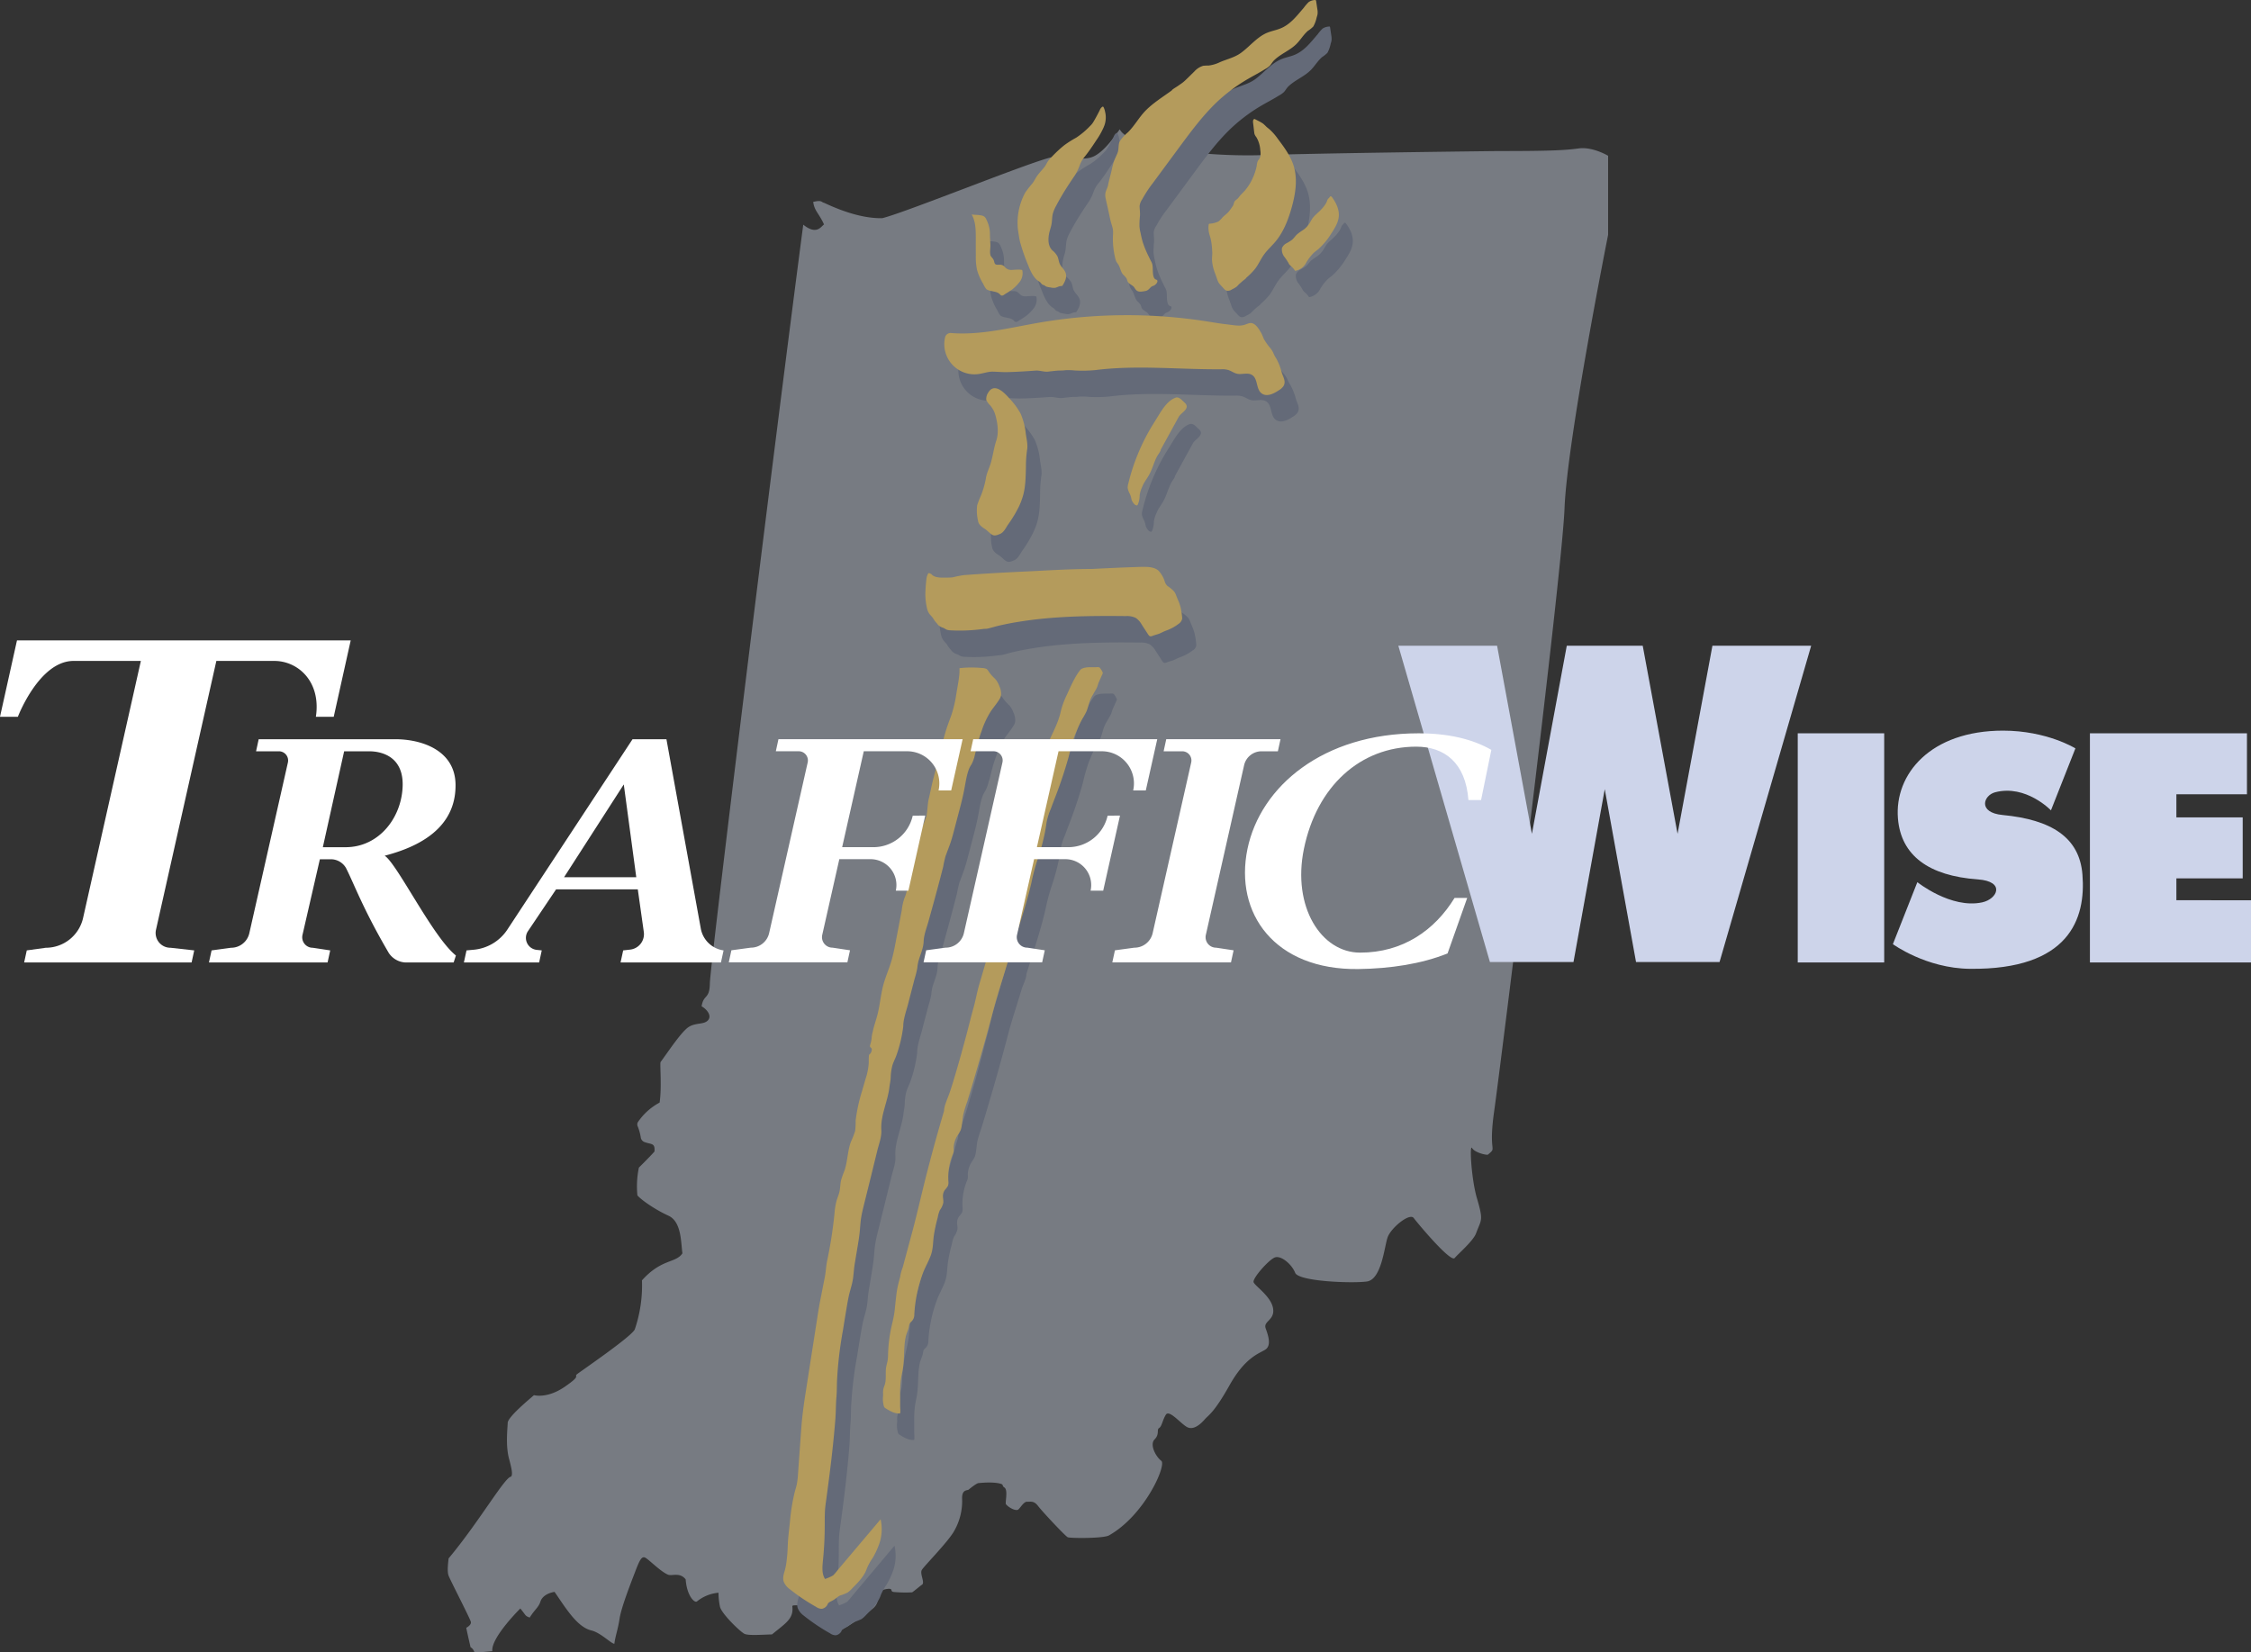 <svg id="Layer_1" data-name="Layer 1" xmlns="http://www.w3.org/2000/svg" viewBox="0 0 857.63 629.67"><rect x="0" y="0" width="857.63" height="629.67" fill="#333333" stroke="none"/><defs><style>.cls-2{fill:#646a78}.cls-3{fill:#b49b5c}.cls-4{fill:#cdd4ea}.cls-5{fill:#fff}</style></defs><path d="M570.56 57.56c19.4 0 25.53-.26 30.89-1s11.24 2.8 11.24 2.8v30.11s-15.58 78.13-16.6 104.17-24.81 215.83-26.81 229.79c-2.36 16.53 1.34 13.4-2.36 16.53-.38.32-5-.7-6.06-2.49s-.26 11.91 1.82 19c2.61 8.9 1.72 8-.29 13.47-1.08 2.92-6.64 7.66-8.17 9.44s-14-13.13-15.58-15.24-8.68 3.75-9.95 7.33-2.3 16.08-7.92 16.85-26 0-27.32-3.32-5.36-6.64-7.66-5.87-8.68 8-8.17 9.46 6.64 5.35 7.41 9.94-3.83 4.85-2.81 7.66 2.3 6.64-.26 8.17-7.66 3.07-13.53 13.53-7.91 11.24-9.45 13-4.34 4.34-6.89 2.8-6.64-6.63-7.91-4.59-1.54 4.51-2.56 5.06.26 2.34-1.72 4.32.45 6.58 2.55 8.17-6.27 20.65-19.81 28.35c-1.78 1.28-14.89 1.19-15.83.77s-9.7-9.79-11.32-11.92-2.89-1.53-4.17-1.61-2.63 2.46-3.4 3-3.19-.42-4.62-2c-.49-.54.92-5.47-.66-6.45-.89-.56-.28-1-1.19-1.34-2.21-.73-6.1-.58-8.68-.31-.63.06-2.73 1.64-3.69 2.47-.48.42-2.59-.17-2.52 3.35a22.89 22.89 0 0 1-3.32 12.93c-2.64 4.26-11.06 12.77-12 14.3s1.34 4.89 0 5.7c-.52.32-3 2.44-3.72 2.87a43.39 43.39 0 0 1-5.16 0c-2.53-.16-2.48-.07-2.78-1s-4.47.32-4.6.76c-.51 1.88 0 4.36-2.29 6.3-5.87 5-13 8.7-13.81 9.41s-12.29-9.55-13.76-10.76c-.7.54-3.33-.09-3.24.63.55 4.76-2.47 6.34-7.74 10.7-3.73.1-8.84.51-10.43-.19s-9-7.88-9.42-10.47a26.41 26.41 0 0 1-.54-5.23 15.22 15.22 0 0 0-8.2 3.31c-.83.76-3.86-2-4.31-8.39-2.23-2.85-5.2-1.18-6.7-1.79-2.9-1.17-7.34-5.84-8.75-6.51s-2.23 1.31-3.92 5.72-5.17 13.31-5.81 17.52-1.53 6.32-2 9.6c-1.31-.12-5.19-4.23-8.77-5.09-5.38-1.29-9.64-8.35-14-14.69-2.66.44-4.74 1.72-5.38 3.68-.76 2.32-2 2.78-4.1 6.11-1.82-.73-1.15-.47-3.56-3.47 0 0-11.28 11.13-10.67 16.27-5.62.45-6.64.91-7 0a2.88 2.88 0 0 0-1.3-1.5c-1.59-6.89-1.63-7.41-1.63-7.41s2-1 1.75-2.23-7.82-15.83-8.49-17.64-.06-5.53 0-6.55c11.74-14.07 21.51-31.18 23.81-31.16.51-.68.59-1.78-.77-6.81s-.59-11.4-.51-13.7 8.26-9 10-10.55c0 0 4.94 1.45 11.66-3.15s3.4-3.74 4.77-4.85 21-14.47 22-17.11a52.09 52.09 0 0 0 2.72-18.64c7.49-8.34 12.85-6.46 15.41-10.29-.6-4.26-.32-12.07-5.35-14.36s-10.36-6-11.8-7.73a34.73 34.73 0 0 1 .57-10.59s4.49-4.43 5.94-6.13c.25-3.3-1.07-2.62-3.74-3.57a2.2 2.2 0 0 1-1.47-1.69 19.21 19.21 0 0 0-1.19-4.33 1.73 1.73 0 0 1 .1-1.64 23.26 23.26 0 0 1 8.25-7.41c.86-5.79.09-14 .34-15.4 3.41-4.68 8.09-11.75 10.81-13.45s5.79-.77 7.32-2.55-.59-4.26-2.47-5.28c.77-4.77 3.07-2.47 3.15-8.85s24-200.85 35.58-289c5.1 4.08 6.72.76 7.91-.09-1.95-4.3-3.66-5.1-4.12-8.59 3.44-.81 3.1.17 4.12.34 6.6 3.1 14.64 6 22.17 5.87 9.19-2.21 60.13-23 65.24-23.32s11.4 1.79 15.57-.34 8-7.92 9.7-10.21c3.58 7.15 32.6 10.38 53.11 9.87 23.92-.82 90.82-1.58 90.82-1.58Z" style="fill:#777b82"/><path class="cls-2" d="M491.67 146.75a10.86 10.86 0 0 1-1.16-2.21 9 9 0 0 0-1.41-2.13 23.55 23.55 0 0 1-2.16-3.1c-.36-.74-.59-1.52-1-2.26-.76-1.32-1.93-3.45-3.55-3.84-1-.24-2 .37-3.06.67-1.85.55-4.45 0-6.36-.21-2.48-.26-4.94-.7-7.41-1.09a197.41 197.41 0 0 0-64.67.49C390 135 379 137.82 367.93 137a2.2 2.2 0 0 0-2.48 1.52A11.49 11.49 0 0 0 378 152.61c1.93-.22 3.84-1 5.8-.93s3.63.21 5.49.16c3.54-.09 7.08-.3 10.62-.57 1.61-.12 3.21.55 4.79.39 1.42-.14 2.81-.35 4.26-.42.75 0 1.54 0 2.29-.11a22.24 22.24 0 0 1 3.64.1 51.17 51.17 0 0 0 7.83-.15c15.82-2 32-.18 47.94-.32a8 8 0 0 1 2.84.32c1.57.59 2.52 1.53 4.28 1.5 1.57 0 3.38-.53 4.78.46 2.11 1.49 1.38 5.15 3.36 6.8s4.7.28 6.74-1.08a5.55 5.55 0 0 0 1.7-1.53c1.12-1.79-.1-3.47-.62-5.19a22.67 22.67 0 0 0-2.07-5.29ZM382.94 186.19c-.59 2.14-1.74 4.23-2 6.42a35.07 35.07 0 0 1-1.83 6.27c-.4 1.23-1.18 2.44-1.44 3.66a17 17 0 0 0 .35 6.1c.21 1.33 1.42 2.22 2.52 2.92s1.93 1.8 3 2.35c.9.45 2-.06 2.87-.42 1.35-.54 2.16-2.24 2.94-3.44a48.73 48.73 0 0 0 4.31-7.14c.36-.84.74-1.67 1.06-2.52 1.48-4 1.47-8.32 1.57-12.52a43.82 43.82 0 0 1 .45-6.37c.34-2-.2-4.08-.49-6.07a26 26 0 0 0-2-7.8 27.46 27.46 0 0 0-4.31-5.81c-1.91-2.17-5.68-6.09-8-2.19a4.33 4.33 0 0 0-.76 2.86 7.35 7.35 0 0 0 1.51 2 9.75 9.75 0 0 1 2 3.94c.84 3.15 1.27 6.52.23 9.62-.87 2.66-1.23 5.46-1.98 8.14ZM456.6 163.4c-.89-.79-2-2.28-3.33-1.8-3 1.07-5 4.32-6.57 6.85l-2.43 3.93a77.26 77.26 0 0 0-9 22.08 5.1 5.1 0 0 0-.21 1.6 7 7 0 0 0 .87 2.28 10.15 10.15 0 0 1 .59 2.08c.13.52 1.19 2.43 2 2.11l-.22.09c.23.17.53-.12.65-.38a9.42 9.42 0 0 0 .68-3.55 11.56 11.56 0 0 1 .94-3.07c.7-1.84 1.9-3.21 2.82-4.93 1.17-2.21 1.74-4.68 2.94-6.88.31-.56 1.33-1.8 1.33-2.42l5.18-9.46c.57-1 1.13-2.08 1.71-3.11.76-1.34 3.63-2.65 2.87-4.48a2.78 2.78 0 0 0-.82-.94ZM377.15 107.44a23.75 23.75 0 0 0 .42 5.26 19.54 19.54 0 0 0 2.34 5.41 10 10 0 0 0 1.24 2.13 4.71 4.71 0 0 0 2.14.73l1 .24a4 4 0 0 1 1.92.87 2 2 0 0 0 .57.53c.53.25 1.1-.19 1.57-.54a31.76 31.76 0 0 0 2.79-1.82 17 17 0 0 0 2.77-2.86 5.4 5.4 0 0 0 .95-4.33c-.13-.51-3.66-.14-4.12-.14-1.42 0-1.73-.41-2.65-1.26a2.39 2.39 0 0 0-1.84-.73h-.85c-1.26 0-1.08-.85-1.42-1.74s-1.08-1.18-1.28-2c-.28-1.16.06-2.8 0-4-.07-1.39-.18-2.78-.17-4.17a12.31 12.31 0 0 0-1.31-5.2c-.67-1.62-1.48-1.64-3.19-1.87-.21 0-2.46-.13-2.47-.17 1.5 2.56 1.56 5.68 1.58 8.65-.02 2.37-.01 4.69.01 7.01ZM394 102.33a69.51 69.51 0 0 0 3 8.63c.83 2.1 1.73 4.28 3.41 5.78.36.32.79.52 1.15.81s.53.74 1 .94c.19.09.4.13.59.21s.55.4.85.54a11.2 11.2 0 0 0 1.67.31 4.75 4.75 0 0 0 1.5.14c.74-.07 1.3-.51 2-.62l.58-.09a.65.65 0 0 0 .2 0 .66.66 0 0 0 .23-.24c.88-1.34 1.7-3.1 1.15-4.71-.43-1.26-1.32-1.93-2-3s-.63-2.28-1.16-3.41a7.54 7.54 0 0 0-1.87-2.12c-1.82-1.71-1.72-4.56-1.2-6.87.23-1 .61-2 .8-3 .26-1.36.2-2.78.52-4.14a13.57 13.57 0 0 1 1.26-3c1.37-2.63 2.9-5.17 4.51-7.66.82-1.27 1.66-2.52 2.51-3.77a17.86 17.86 0 0 0 1.88-3.76 13.15 13.15 0 0 1 1.08-2.3 15.22 15.22 0 0 1 1.13-1.51c1.51-1.89 2.85-3.91 4.18-5.93a28.44 28.44 0 0 0 2.94-5.24c0-.09.07-.19.11-.29a9 9 0 0 0 .32-5.48 6.2 6.2 0 0 0-.56-1.67.34.34 0 0 0-.21-.2.27.27 0 0 0-.21 0 2.77 2.77 0 0 0-1 1.32c-.55 1.12-1.13 2.22-1.74 3.31-.32.55-.63 1.1-1 1.65a6.26 6.26 0 0 1-.92 1.04 29.42 29.42 0 0 1-5.32 4.51 39.14 39.14 0 0 0-4.54 2.89 45.31 45.31 0 0 0-6 5.82c-.61.77-.91 1.7-1.55 2.49-.86 1.07-1.81 2.07-2.64 3.16-.7.93-1.14 2-1.83 2.93a41.81 41.81 0 0 0-2.82 3.64 24 24 0 0 0-2.76 14.38c.27 1.51.41 3.01.76 4.51ZM426.68 86c.48 2.2 1 4.41 1.45 6.62.2.93.41 1.85.68 2.75a16.27 16.27 0 0 1 .58 2.18 13.28 13.28 0 0 1 0 2.36 31.11 31.11 0 0 0 .91 8.7 5.73 5.73 0 0 0 .37 1.08c.22.45.56.84.82 1.27.72 1.18.86 2.68 1.76 3.74a8.32 8.32 0 0 1 1.32 1.47c.2.39.25.84.45 1.23.5.93 1.7 1.24 2.38 2.05a3.91 3.91 0 0 1 .34.49 4.41 4.41 0 0 0 .44.6c.91 1 2.22.63 3.37.46s1.45-.66 2.29-1.52a2.84 2.84 0 0 1 1-.51 2.75 2.75 0 0 0 1.33-1.19 1.11 1.11 0 0 0 .17-.53.6.6 0 0 0-.2-.5 2 2 0 0 0-.4-.17c-1.39-.52-1.08-3.61-1.21-4.8a5.45 5.45 0 0 0-.22-1.27 7 7 0 0 0-.5-1.07c-.24-.45-.46-.92-.68-1.38a41 41 0 0 1-2.32-5.52c-.38-1.22-.65-2.48-.91-3.73a18.52 18.52 0 0 1-.4-2.44 32.94 32.94 0 0 1 .19-4.09c.07-1.24-.1-2.43-.14-3.66a5.59 5.59 0 0 1 1-2.59 45.35 45.35 0 0 1 4.07-6.2l10.58-14.34c4.54-6.14 9.11-12.33 14.8-17.49a64.35 64.35 0 0 1 11.17-8.09c2-1.16 4.1-2.23 6.07-3.48a8.48 8.48 0 0 0 2-1.42c.55-.63.94-1.37 1.55-2 2.5-2.46 5.94-3.71 8.46-6.16 1.61-1.57 2.74-3.59 4.45-5.08a12.8 12.8 0 0 0 2.06-1.66A12.11 12.11 0 0 0 507 16.6a6.75 6.75 0 0 0 .32-1.25 6.92 6.92 0 0 0-.1-1.87l-.45-3a.48.48 0 0 0-.17-.36.41.41 0 0 0-.31 0 4.79 4.79 0 0 0-2.37.76 15.83 15.83 0 0 0-1.84 2.12c-2.73 3.15-5.23 6.58-9.3 8.08-1.51.55-3.11.85-4.6 1.47-3.87 1.59-6.55 5.13-9.92 7.61-2.44 1.8-5.32 2.42-8.09 3.6a13.14 13.14 0 0 1-4.38 1.29 15.25 15.25 0 0 0-2 .1 7.11 7.11 0 0 0-3.41 2.18c-1.3 1.23-2.56 2.56-3.89 3.74a26.41 26.41 0 0 1-2.33 1.72c-.3.22-2.33 1.4-2.33 1.7-3.34 2.43-7 4.68-9.93 7.63-2.49 2.54-4.21 5.76-6.72 8.27a18.25 18.25 0 0 0-3.1 3.36c-.75 1.27-.35 3-.89 4.46-.43 1.14-1 2.21-1.42 3.36-.5 1.48-.78 3.08-1.16 4.6s-.78 2.93-1.06 4.4c-.23 1.18-.95 2.26-1.06 3.48a6.2 6.2 0 0 0 .19 1.95Z"/><path class="cls-2" d="m468.4 114.35.74 2.09a6.07 6.07 0 0 0 .6 1.38 7.17 7.17 0 0 0 .74.91l1.21 1.31a2.64 2.64 0 0 0 1 .77 2.6 2.6 0 0 0 2.07-.48 14 14 0 0 0 1.65-.93c.37-.28.69-.66 1-1l1.4-1.25c.21-.19 1.4-1 1.4-1.25a25.85 25.85 0 0 0 3.37-3.41c1.3-1.7 2.15-3.7 3.4-5.44s2.9-3.21 4.29-4.86c3.2-3.79 5-8.55 6.34-13.34 1.37-5 2.21-10.45.71-15.46-1.17-3.89-3.66-7.23-6.11-10.49a20.35 20.35 0 0 0-3.21-3.62c-.36-.3-.74-.57-1.08-.89a13.25 13.25 0 0 0-1.28-1.2 13 13 0 0 0-1.7-1l-1.49-.76-.14-.05a.28.28 0 0 0-.17.07c-.39.28-.37.86-.31 1.34l.35 2.93.09.77a4.11 4.11 0 0 0 .13.7 5.31 5.31 0 0 0 .71 1.16 11.09 11.09 0 0 1 1.45 4.87 6.77 6.77 0 0 1 .06 2.2 3.39 3.39 0 0 1-.6 1.39 5.3 5.3 0 0 0-.39.54 6.32 6.32 0 0 0-.41 1.83 21.21 21.21 0 0 1-1.66 5 19.65 19.65 0 0 1-2.91 4.51c-.62.7-1.3 1.33-1.88 2.06a7.75 7.75 0 0 1-.94 1.12 5.51 5.51 0 0 0-1 .87c-.37.51-.35 1.22-.7 1.74a26.1 26.1 0 0 1-1.62 2.28c-.68.81-1.59 1.38-2.32 2.14a9.47 9.47 0 0 1-1.55 1.55 8.53 8.53 0 0 1-3.32.85.43.43 0 0 0-.44.47 8.93 8.93 0 0 0 .14 3c.16.75.42 1.47.61 2.21a24.37 24.37 0 0 1 .58 4.27c0 .39.06.78.06 1.17 0 .89-.12 1.78-.11 2.66a16.61 16.61 0 0 0 1.24 5.27ZM512.76 85.08c-.07-.1-.41-.26-.52-.2a.84.84 0 0 0-.25.28c-.25.41-.79.72-.92 1.19-.56 1.93-2.51 3.82-4 5.16a12.53 12.53 0 0 0-1.55 1.54 24.28 24.28 0 0 0-1.28 2.09 9.14 9.14 0 0 1-2.23 2.41 26.45 26.45 0 0 0-2.45 1.74c-.74.68-1.29 1.57-2.08 2.21a18.62 18.62 0 0 1-2.11 1.3 3.57 3.57 0 0 0-1.63 1.8 4.59 4.59 0 0 0 .73 3.06 21.72 21.72 0 0 1 1.68 2.46 4.33 4.33 0 0 0 .44.75 5.79 5.79 0 0 0 .72.68 8.32 8.32 0 0 1 1.44 1.69 5.82 5.82 0 0 0 4.08-2.82 18 18 0 0 1 2.9-3.9c.55-.53 1.19-1 1.78-1.46a26.61 26.61 0 0 0 5.12-6.19c1.3-2 2.59-4.06 2.77-6.41.25-2.67-1.03-5.24-2.64-7.38ZM455.19 241.6a18.4 18.4 0 0 0-1.07-3.08l-.71-1.74a5.52 5.52 0 0 0-.57-1.14 4.94 4.94 0 0 0-.61-.68 14.47 14.47 0 0 0-2-1.58 3.71 3.71 0 0 1-1.09-1.75 10.57 10.57 0 0 0-2.4-4.14c-1.68-1.45-4.13-1.47-6.35-1.4q-2.91.09-5.82.21c-3.52.14-7.05.3-10.57.48l-2.65.14h-2c-5.61.06-11.24.33-16.86.62l-2.26.12-8.95.47-2.93.15q-7.9.44-15.81 1a41.88 41.88 0 0 0-4.19.81 26.41 26.41 0 0 1-3.45.09 9.76 9.76 0 0 1-2.85-.22 4.14 4.14 0 0 1-1.24-.54 2.67 2.67 0 0 1-.48-.41 1.34 1.34 0 0 0-.2-.21 3.12 3.12 0 0 1-.39-.15l-.08-.05a.6.6 0 0 0-.48-.11.68.68 0 0 0-.32.4 5.82 5.82 0 0 0-.52 1.66c0 .52-.12 1-.17 1.56-.1 1.05-.18 2.1-.22 3.15a23.62 23.62 0 0 0 .49 6.17 6.69 6.69 0 0 0 .92 2.48c.46.61 1.07 1.13 1.52 1.8a9.56 9.56 0 0 0 1.26 1.76c.26.26.43.57.7.82a4.2 4.2 0 0 0 1.78 1c.57.2 1.05.61 1.61.8a4.4 4.4 0 0 0 1.25.19 65.19 65.19 0 0 0 10-.22q1.25-.12 2.49-.3a17.59 17.59 0 0 0 1.92-.2c1.53-.36 3-.84 4.55-1.18q3.58-.8 7.22-1.38c13.43-2.17 27.08-2.29 40.65-2.14a7.44 7.44 0 0 1 3.77.7 7.53 7.53 0 0 1 2.29 2.56l2.4 3.7a1.55 1.55 0 0 0 .81.75 1.42 1.42 0 0 0 .88-.14c.74-.27 1.48-.49 2.22-.71s1.73-.81 2.59-1.15c.48-.18 1-.36 1.44-.56a16.85 16.85 0 0 0 3.67-2.14 2.49 2.49 0 0 0 1.36-2.67 27.94 27.94 0 0 0-.55-3.6ZM424.41 264.52c-.4-.38-1.07-.23-1.59-.23h-1.73c-1.22.05-3.37.08-4.2 1.11a22.68 22.68 0 0 0-2.19 3.43c-1.1 2-2 4.09-2.95 6.16a29.47 29.47 0 0 0-2.23 6.16c-1.33 6.05-4.9 10.9-6.53 16.7q-1.61 5.76-3.22 11.5-4.56 16.22-9.11 32.43c-4 14.39-7.86 28.84-12.13 43.15-.87 2.93-1.38 5.93-2.18 8.86-1 3.53-1.84 7.09-2.79 10.62q-2 7.57-4.23 15.11c-.67 2.31-1.37 4.61-2.14 6.88-.68 2-2.15 5-2.15 7.05q-4.62 15.51-8.43 31.25c-1.3 5.35-2.53 10.68-4 16-.73 2.74-1.47 5.47-2.2 8.2-.37 1.36-.73 2.73-1.1 4.1a16.19 16.19 0 0 0-1 3.68c-.44 1.63-.88 3.26-1.17 4.93-.21 1.22-.34 2.46-.47 3.69s-.3 2.76-.44 4.14c-.3 2.8-1.12 5.41-1.63 8.19a56.44 56.44 0 0 0-.88 8.31 19.69 19.69 0 0 1-.15 2.43c-.15.94-.45 1.84-.59 2.78-.34 2.14.13 4.38-.48 6.46-.18.61-.45 1.19-.58 1.81a7 7 0 0 0-.09 1.89c0 .69-.11 1.37-.09 2.07a10.22 10.22 0 0 0 .34 2.4 1.72 1.72 0 0 0 .25.59 1.87 1.87 0 0 0 .54.42c1.59 1 3.31 2 5.17 1.91a.47.47 0 0 0 .17 0c.12-.06.15-.23.16-.37.08-1-.08-1.91-.06-2.89v-3.42a41.31 41.31 0 0 1 .35-6.67c.2-1.3.51-2.58.72-3.89.43-2.73.36-5.5.56-8.26a25.19 25.19 0 0 1 .53-3.87c.28-1.19.88-2.3 1.12-3.48.2-1 .13-1.33.89-2.06a3.54 3.54 0 0 0 1.22-2.82 53.27 53.27 0 0 1 3.3-15.69c.88-2.4 2.26-4.62 3.08-7s.77-4.8 1.07-7.2a58.83 58.83 0 0 1 1.51-7 12.51 12.51 0 0 1 .82-2.84 7.7 7.7 0 0 0 1.31-2.83c.1-.92-.18-1.84-.13-2.76a3.86 3.86 0 0 1 .76-2.14 7.72 7.72 0 0 0 1.18-1.62 4.16 4.16 0 0 0 .12-1.76 23.26 23.26 0 0 1 1.6-9.94 5.63 5.63 0 0 0 .41-1.26 8.52 8.52 0 0 0 0-1.43 9.46 9.46 0 0 1 1.66-5 11.72 11.72 0 0 0 1-1.72 9.37 9.37 0 0 0 .44-1.81c.22-1.35.31-2.75.55-4.08a46.82 46.82 0 0 1 1.53-5q1.49-4.9 2.94-9.83 3.69-12.45 7-25c1-4 2.23-7.85 3.45-11.76l2-6.48c.5-1.63 1.76-4 1.76-5.67 2.53-8.13 5.31-16.21 7.24-24.51a78.35 78.35 0 0 1 2.21-8.49 85.75 85.75 0 0 0 2.74-9.74c.39-1.72.66-3.44.89-5.17a23.33 23.33 0 0 1 1.56-4.86l1.34-3.58a166.64 166.64 0 0 0 5.46-16.2 79.66 79.66 0 0 1 2.18-7.8c.27-.71.56-1.4.85-2.09a41.71 41.71 0 0 1 2.18-4.64 29.66 29.66 0 0 0 1.59-2.86c.66-1.54.91-3.25 1.61-4.78l.21-.44c.68-1.36 1.59-2.63 2.22-4 .27-.61.37-1.27.65-1.9.38-.84.76-1.68 1.13-2.52.26-.57.6-1 .23-1.54a9.46 9.46 0 0 0-.94-1.51Z"/><path class="cls-2" d="M324.55 608.31a20.72 20.72 0 0 1-1.78 2.06 16.37 16.37 0 0 1-3.08 1.36c-1.3-2.07-1-4.71-.78-7.14a126.88 126.88 0 0 0 .67-13.08c0-1.77 0-3.53.07-5.29s.33-3.4.56-5.09c.92-6.77 1.79-13.54 2.5-20.34.35-3.36.67-6.72.93-10.09.22-2.79.15-5.48.4-8.26.18-2 .15-3.94.21-5.92a148.2 148.2 0 0 1 2.31-19.77l.87-5.35c.38-2.36.76-4.71 1.23-7.06s1.27-4.45 1.64-6.69c.31-1.92.37-3.93.69-5.88q.6-3.54 1.18-7.08c.26-1.58.52-3.16.69-4.74.21-1.88.28-3.77.56-5.64.25-1.68.66-3.33 1.06-5q1.57-6.34 3.14-12.69 1-4.08 2-8.17c.61-2.49 1.69-5.2 1.53-7.79-.36-5.55 2.44-10.81 3.08-16.34.14-1.21.43-2.44.48-3.63a20.3 20.3 0 0 1 .59-4.66c.37-1.26 1-2.43 1.45-3.64a49.91 49.91 0 0 0 2.69-11.27c0-2.73 1.09-5.65 1.77-8.26.17-.64.33-1.28.5-1.93l2.09-7.93a31.94 31.94 0 0 0 1-4 17.49 17.49 0 0 1 .48-2.94c.7-2.4 1.83-4.74 1.91-7.28s1.17-5.2 1.86-7.67c1.5-5.41 3-10.83 4.42-16.26.4-1.53.8-3.06 1.18-4.59a36.92 36.92 0 0 1 .93-4.11c.39-1 .77-2 1.15-3.06.23-.6.45-1.2.66-1.81.53-1.54.94-3.11 1.36-4.68.56-2.12 1.12-4.23 1.67-6.35.72-2.71 1.44-5.42 2-8.15.43-2 .72-4 1.14-5.92a24.56 24.56 0 0 1 .72-2.58 10.13 10.13 0 0 1 1.1-2.21 13.58 13.58 0 0 0 1.34-3.69l.28-.7c.38-1.53.77-3.05 1.15-4.57a38.13 38.13 0 0 1 1.24-3.84 34 34 0 0 1 3.51-7.5c1.09-1.59 2.38-3.06 3.36-4.73a3.45 3.45 0 0 0 .54-2.11 7.33 7.33 0 0 0-.68-2.76 9 9 0 0 0-1.36-2.46c-.28-.33-.59-.61-.9-.91a15.57 15.57 0 0 1-2-2.47 1.77 1.77 0 0 0-.44-.54 1.47 1.47 0 0 0-.45-.23 5.06 5.06 0 0 0-.75-.17 11.54 11.54 0 0 0-1.17-.1 40.18 40.18 0 0 0-8.06.11 18.33 18.33 0 0 1-.1 2.77c-.26 2.41-.74 4.83-1.14 7.24a46.68 46.68 0 0 1-1.69 7.38c-.56 1.65-1.21 3.27-1.77 4.92-.73 2.16-1.3 4.38-1.87 6.58l-1.42 5.21c-.73 2.86-1.47 5.71-2.2 8.56-.59 2.29-1 4.6-1.56 6.89s-.46 4.58-.93 6.84a36.88 36.88 0 0 1-1.55 4 41.57 41.57 0 0 0-1.21 4.67c-.65 3.1-1.11 6.25-2 9.31-.42 1.49-.93 3-1.35 4.45-.5 1.77-.86 3.58-1.23 5.39a16.68 16.68 0 0 1-1.09 3.56 22.13 22.13 0 0 0-1 4.66q-1 5.2-2 10.43c-.5 2.64-1 5.27-1.67 7.86-1 3.74-2.7 7.19-3.57 10.93s-1.16 7.4-2.15 11c-.54 1.95-1.23 3.85-1.63 5.84a11.85 11.85 0 0 0-.45 2.56 10.45 10.45 0 0 1-.59 2.62 1.15 1.15 0 0 0 0 .55c.11.34.54.51.63.85a1 1 0 0 1 0 .46 2.58 2.58 0 0 1-.66 1.48 1.8 1.8 0 0 0-.29.26 1 1 0 0 0-.12.42 19.12 19.12 0 0 0 0 2.51 23.16 23.16 0 0 1-1.18 6.15c-.46 1.57-.91 3.15-1.36 4.72a63.22 63.22 0 0 0-2.5 11.25 27.43 27.43 0 0 1-.19 4 30.07 30.07 0 0 1-1.56 4c-1.38 3.56-1.27 7.56-2.53 11.17a37.8 37.8 0 0 0-1.26 3.57c-.34 1.44-.3 3-.62 4.41-.27 1.16-.76 2.26-1.1 3.4a28.69 28.69 0 0 0-.81 5.06 169.14 169.14 0 0 1-2.77 17.77c-.44 2.12-.49 4.2-.91 6.33l-1.39 7.08c-.21 1.05-.42 2.1-.61 3.16-.34 1.9-.64 3.81-.94 5.72l-1.5 9.65-.63 4q-1.14 7.41-2.3 14.82c-.68 4.36-1.28 8.75-1.59 13.16l-1.24 17.29a29.15 29.15 0 0 1-.47 4.07c-.2.95-.5 1.89-.75 2.83a73.13 73.13 0 0 0-1.85 11.33l-.29 2.62c-.19 1.73-.38 3.46-.49 5.2-.11 2-.12 4-.37 5.92a27.77 27.77 0 0 1-.77 4.76c-.43 1.42-.95 2.95-.46 4.43a6.59 6.59 0 0 0 2.21 2.79 74.88 74.88 0 0 0 10.09 6.8 3.76 3.76 0 0 0 2.22.75 3 3 0 0 0 2-1.34c.16-.25.23-.55.41-.78a3.19 3.19 0 0 1 1.06-.71l.84-.44c.9-.5 1.69-1.36 2.6-1.78a19.54 19.54 0 0 0 2.88-1.13 10.92 10.92 0 0 0 1.65-1.47c2.17-2.23 4.73-4.68 5.7-7.71a20 20 0 0 1 2.17-3.91 31 31 0 0 0 2.26-4.68 17.1 17.1 0 0 0 .77-10.18Z"/><path class="cls-3" d="M486.31 136.69a11.06 11.06 0 0 1-1.17-2.2 8.72 8.72 0 0 0-1.4-2.13 25 25 0 0 1-2.16-3.1c-.37-.75-.59-1.53-1-2.27-.76-1.32-1.93-3.44-3.55-3.83-1-.24-2 .37-3.06.67-1.85.55-4.45 0-6.36-.22-2.48-.26-4.94-.69-7.41-1.08a197.2 197.2 0 0 0-64.68.49c-10.92 1.9-21.88 4.74-32.94 3.9a2.19 2.19 0 0 0-2.48 1.51 11.5 11.5 0 0 0 12.51 14.13c1.93-.23 3.84-1 5.8-.94s3.63.22 5.49.17c3.54-.09 7.08-.31 10.62-.57 1.61-.12 3.21.55 4.79.39 1.42-.15 2.81-.35 4.26-.42.75 0 1.54 0 2.29-.12a23.25 23.25 0 0 1 3.63.1 51.28 51.28 0 0 0 7.84-.15c15.82-2 32-.17 47.93-.31a7.94 7.94 0 0 1 2.84.32c1.58.58 2.53 1.52 4.28 1.49 1.58 0 3.39-.53 4.79.46 2.11 1.49 1.38 5.15 3.36 6.8s4.7.28 6.73-1.08a5.34 5.34 0 0 0 1.71-1.53c1.12-1.79-.1-3.47-.62-5.18a22.75 22.75 0 0 0-2.04-5.3ZM377.58 176.14c-.59 2.14-1.74 4.22-2 6.41a34.83 34.83 0 0 1-1.83 6.27 38.12 38.12 0 0 0-1.44 3.67 16.9 16.9 0 0 0 .35 6.09c.21 1.34 1.42 2.23 2.52 2.93s1.93 1.8 3 2.34c.89.46 2-.06 2.87-.41 1.35-.55 2.16-2.24 2.94-3.44a48.31 48.31 0 0 0 4.31-7.15c.35-.83.74-1.66 1-2.51 1.49-4 1.47-8.32 1.58-12.52a43.61 43.61 0 0 1 .44-6.37c.35-2-.19-4.08-.48-6.07a26 26 0 0 0-2-7.8 27.87 27.87 0 0 0-4.31-5.82c-1.91-2.16-5.68-6.08-8-2.19a4.36 4.36 0 0 0-.76 2.86 7.54 7.54 0 0 0 1.51 2.06 10.58 10.58 0 0 1 1.6 2.63 11.8 11.8 0 0 1 .43 1.31c.84 3.14 1.27 6.51.23 9.61-.86 2.61-1.21 5.41-1.96 8.1ZM451.24 153.35c-.89-.8-2-2.28-3.33-1.81-3 1.07-5 4.32-6.57 6.86l-2.43 3.93a77.57 77.57 0 0 0-9.06 22.08 5.07 5.07 0 0 0-.2 1.59 7 7 0 0 0 .87 2.29 9.81 9.81 0 0 1 .59 2.08c.13.52 1.19 2.42 2 2.11l-.22.08c.23.18.53-.12.65-.38a9.37 9.37 0 0 0 .68-3.54 11.1 11.1 0 0 1 .94-3.07c.7-1.85 1.9-3.21 2.82-4.94 1.17-2.2 1.73-4.67 2.94-6.88.31-.56 1.32-1.79 1.32-2.41l5.19-9.46c.57-1 1.13-2.08 1.71-3.11.76-1.35 3.63-2.65 2.87-4.48a2.8 2.8 0 0 0-.77-.94ZM371.79 97.39a23.75 23.75 0 0 0 .42 5.26 19.67 19.67 0 0 0 2.34 5.41 10.58 10.58 0 0 0 1.23 2.12 4.8 4.8 0 0 0 2.15.74l1 .24a3.89 3.89 0 0 1 1.92.87 2.4 2.4 0 0 0 .57.53c.52.25 1.1-.19 1.56-.54a31.08 31.08 0 0 0 2.79-1.82 17.09 17.09 0 0 0 2.78-2.86 5.41 5.41 0 0 0 .95-4.33c-.13-.52-3.66-.14-4.12-.15a3.12 3.12 0 0 1-2.66-1.26 2.35 2.35 0 0 0-1.83-.72h-.85c-1.26 0-1.08-.85-1.43-1.73s-1.07-1.19-1.27-2c-.29-1.15.06-2.79 0-4-.07-1.39-.18-2.78-.17-4.18a12.38 12.38 0 0 0-1.31-5.2c-.67-1.61-1.48-1.63-3.2-1.86-.2 0-2.45-.14-2.46-.17 1.49 2.56 1.56 5.68 1.58 8.64q-.02 3.53.01 7.01ZM388.67 92.28a71.73 71.73 0 0 0 3 8.63c.84 2.1 1.74 4.27 3.42 5.78.36.32.78.51 1.15.8s.53.74 1 1c.19.08.4.12.59.21s.55.4.85.53a10.06 10.06 0 0 0 1.67.32 4.74 4.74 0 0 0 1.5.13c.74-.06 1.3-.51 2-.62l.59-.09a.65.65 0 0 0 .2 0 .59.59 0 0 0 .23-.24c.87-1.33 1.7-3.09 1.15-4.7-.43-1.26-1.33-1.93-2-3s-.63-2.27-1.16-3.4a7.54 7.54 0 0 0-1.86-2.18c-1.82-1.71-1.73-4.56-1.2-6.87.23-1 .61-2 .8-3 .26-1.37.2-2.79.52-4.14a13.38 13.38 0 0 1 1.26-3c1.37-2.63 2.9-5.18 4.51-7.67q1.23-1.89 2.51-3.77a17.63 17.63 0 0 0 1.88-3.76 12.76 12.76 0 0 1 1.06-2.28 14.83 14.83 0 0 1 1.13-1.51c1.51-1.89 2.85-3.9 4.18-5.93a29 29 0 0 0 2.94-5.23c0-.1.07-.19.11-.29a9 9 0 0 0 .32-5.48 6.44 6.44 0 0 0-.56-1.67.34.34 0 0 0-.21-.2.31.31 0 0 0-.21 0A2.74 2.74 0 0 0 419 42c-.56 1.11-1.14 2.22-1.75 3.3-.31.56-.63 1.11-1 1.66a6.66 6.66 0 0 1-.93 1.05 29.82 29.82 0 0 1-5.32 4.47 39.06 39.06 0 0 0-4.54 2.88 46.6 46.6 0 0 0-6 5.82c-.61.78-.91 1.7-1.55 2.5-.86 1.07-1.81 2.06-2.64 3.16-.7.93-1.14 2-1.83 2.93a42.24 42.24 0 0 0-2.82 3.61 24 24 0 0 0-2.75 14.38c.27 1.52.42 3.02.8 4.52ZM421.32 75.92c.48 2.21 1 4.42 1.45 6.63.2.92.4 1.84.68 2.75a16.54 16.54 0 0 1 .58 2.17 13.39 13.39 0 0 1 0 2.37 31.11 31.11 0 0 0 .91 8.7 6 6 0 0 0 .36 1.08c.23.45.56.83.83 1.26.71 1.19.86 2.69 1.76 3.74a8.75 8.75 0 0 1 1.32 1.48c.19.39.25.84.45 1.22.5.94 1.7 1.25 2.38 2.06a4.26 4.26 0 0 1 .34.49 3.7 3.7 0 0 0 .44.6c.91 1 2.22.63 3.36.46s1.46-.66 2.3-1.52a2.84 2.84 0 0 1 1-.51 2.8 2.8 0 0 0 1.33-1.19 1.32 1.32 0 0 0 .17-.53.58.58 0 0 0-.21-.5 1.36 1.36 0 0 0-.39-.17c-1.39-.53-1.09-3.61-1.21-4.8a6.12 6.12 0 0 0-.22-1.28 6.84 6.84 0 0 0-.5-1.06c-.24-.46-.46-.92-.68-1.38a42.17 42.17 0 0 1-2.32-5.52c-.38-1.23-.65-2.48-.91-3.74a15.4 15.4 0 0 1-.4-2.43 33.19 33.19 0 0 1 .19-4.1c.07-1.24-.11-2.43-.15-3.66a5.58 5.58 0 0 1 1-2.59 46 46 0 0 1 4.07-6.2l10.56-14.31C454.37 49.29 459 43.1 464.6 38a64.35 64.35 0 0 1 11.17-8.09c2-1.17 4.1-2.23 6.07-3.48a8.69 8.69 0 0 0 2-1.42c.55-.64.94-1.38 1.55-2 2.5-2.47 5.94-3.71 8.46-6.16 1.61-1.58 2.74-3.59 4.44-5.08a12.45 12.45 0 0 0 2.07-1.66 12.21 12.21 0 0 0 1.31-3.55 6.85 6.85 0 0 0 .33-1.27 6.82 6.82 0 0 0-.1-1.86l-.45-3a.5.5 0 0 0-.17-.37A.54.54 0 0 0 501 0a4.79 4.79 0 0 0-2.37.77A17.19 17.19 0 0 0 496.71 3c-2.71 3.12-5.22 6.54-9.29 8-1.51.56-3.11.86-4.6 1.47-3.87 1.6-6.55 5.13-9.93 7.62-2.43 1.8-5.32 2.41-8.08 3.59a13.46 13.46 0 0 1-4.39 1.3 17 17 0 0 0-2 .09 7.34 7.34 0 0 0-3.42 2.22c-1.3 1.24-2.55 2.56-3.88 3.75-.71.63-1.56 1.15-2.33 1.71-.3.23-2.34 1.4-2.34 1.71-3.33 2.43-7 4.68-9.92 7.63-2.5 2.53-4.21 5.76-6.73 8.27a17.8 17.8 0 0 0-3.09 3.35c-.75 1.28-.35 3-.89 4.46-.44 1.14-1 2.21-1.42 3.37-.51 1.48-.78 3.08-1.16 4.59s-.78 2.93-1.06 4.4c-.23 1.19-1 2.27-1.06 3.48a6.2 6.2 0 0 0 .2 1.91Z"/><path class="cls-3" d="M463 104.29c.25.7.49 1.4.73 2.09a6.9 6.9 0 0 0 .61 1.39 6.44 6.44 0 0 0 .74.9l1.21 1.32a2.61 2.61 0 0 0 1 .77 2.7 2.7 0 0 0 2.08-.48 14 14 0 0 0 1.65-.93c.37-.29.69-.66 1-1l1.4-1.25c.21-.18 1.4-1 1.4-1.25a25.85 25.85 0 0 0 3.37-3.41c1.3-1.7 2.15-3.7 3.4-5.44s2.9-3.2 4.29-4.85c3.2-3.8 5-8.56 6.33-13.35 1.37-5 2.22-10.44.72-15.45-1.17-3.9-3.66-7.24-6.11-10.49a20.79 20.79 0 0 0-3.22-3.65c-.36-.3-.74-.58-1.08-.89a16.09 16.09 0 0 0-1.28-1.2 13.63 13.63 0 0 0-1.7-1l-1.49-.76a.27.27 0 0 0-.14 0 .35.35 0 0 0-.17.06c-.39.29-.37.86-.32 1.34.12 1 .24 2 .35 2.93 0 .26.07.52.1.78a3.23 3.23 0 0 0 .13.69 4.69 4.69 0 0 0 .71 1.17 11 11 0 0 1 1.45 4.87 7 7 0 0 1 .06 2.19 3.53 3.53 0 0 1-.6 1.39c-.13.18-.28.35-.39.54a6 6 0 0 0-.41 1.83 21.23 21.23 0 0 1-1.67 5 19.14 19.14 0 0 1-2.9 4.52c-.62.69-1.3 1.32-1.88 2a8.54 8.54 0 0 1-.94 1.13 5.53 5.53 0 0 0-1 .87c-.36.51-.34 1.22-.69 1.74a24.24 24.24 0 0 1-1.63 2.28c-.67.8-1.59 1.38-2.31 2.13a10 10 0 0 1-1.55 1.56 8.71 8.71 0 0 1-3.32.85.63.63 0 0 0-.32.12.53.53 0 0 0-.12.35 8.94 8.94 0 0 0 .14 3c.16.74.42 1.46.61 2.2a24.63 24.63 0 0 1 .58 4.27c0 .39.06.79.06 1.18 0 .89-.12 1.77-.11 2.66a16.55 16.55 0 0 0 1.23 5.28ZM507.4 75c-.07-.09-.42-.25-.52-.19a.81.81 0 0 0-.25.27c-.26.41-.79.73-.92 1.19-.56 1.94-2.52 3.83-4 5.16A14.09 14.09 0 0 0 500.2 83c-.5.65-.85 1.4-1.28 2.09a9 9 0 0 1-2.23 2.41 28.48 28.48 0 0 0-2.45 1.74c-.75.69-1.29 1.57-2.08 2.22a18 18 0 0 1-2.11 1.29 3.65 3.65 0 0 0-1.63 1.8 4.59 4.59 0 0 0 .73 3.06 22.65 22.65 0 0 1 1.68 2.46 4.33 4.33 0 0 0 .44.75 5.79 5.79 0 0 0 .71.69 7.81 7.81 0 0 1 1.45 1.69 5.8 5.8 0 0 0 4.08-2.83 18.14 18.14 0 0 1 2.9-3.9c.55-.53 1.19-1 1.78-1.45a26.82 26.82 0 0 0 5.12-6.19c1.3-2 2.59-4.06 2.77-6.41.21-2.68-1.08-5.26-2.68-7.42ZM449.83 231.54a17.48 17.48 0 0 0-1.08-3.07l-.7-1.74a5.06 5.06 0 0 0-.57-1.14 5 5 0 0 0-.62-.68 13.15 13.15 0 0 0-2-1.58 3.68 3.68 0 0 1-1.09-1.75 10.6 10.6 0 0 0-2.4-4.15C439.7 216 437.25 216 435 216l-5.82.2c-3.53.14-7 .31-10.57.48l-2.65.14h-2c-5.62.06-11.25.34-16.86.63l-2.26.12-8.84.43-2.93.15c-5.28.28-10.54.61-15.81 1a36.47 36.47 0 0 0-4.26.85 28.34 28.34 0 0 1-3.45.09 9.73 9.73 0 0 1-2.85-.23 4.11 4.11 0 0 1-1.24-.53 2.79 2.79 0 0 1-.49-.42.73.73 0 0 0-.19-.2 3.12 3.12 0 0 1-.39-.15l-.08-.06a.57.57 0 0 0-.48-.11.66.66 0 0 0-.32.39 5.89 5.89 0 0 0-.52 1.67c-.05.52-.12 1-.17 1.55-.1 1.05-.18 2.11-.22 3.16a23.26 23.26 0 0 0 .49 6.17 6.71 6.71 0 0 0 .92 2.47c.45.62 1.07 1.14 1.51 1.81a10 10 0 0 0 1.27 1.75c.26.26.43.58.69.83a4.32 4.32 0 0 0 1.79 1c.57.2 1 .61 1.61.81a4.79 4.79 0 0 0 1.25.19 65.19 65.19 0 0 0 10-.23c.83-.08 1.66-.18 2.48-.29.66-.09 1.28 0 1.93-.2 1.53-.37 3-.84 4.55-1.18 2.39-.54 4.8-1 7.22-1.38 13.43-2.17 27.08-2.29 40.65-2.15a7.66 7.66 0 0 1 3.77.7A7.56 7.56 0 0 1 435 238l2.4 3.7c.21.31.44.66.81.75a1.59 1.59 0 0 0 .88-.14c.74-.28 1.48-.49 2.22-.72s1.73-.8 2.59-1.14c.48-.19 1-.37 1.44-.57a16.81 16.81 0 0 0 3.67-2.13 3.22 3.22 0 0 0 1.36-1.8 3.17 3.17 0 0 0 0-.87 27.83 27.83 0 0 0-.54-3.54ZM419.05 254.46c-.4-.37-1.07-.22-1.59-.22h-1.73c-1.22 0-3.37.07-4.2 1.1a23.19 23.19 0 0 0-2.19 3.43c-1.1 2-2 4.1-2.95 6.16a29.76 29.76 0 0 0-2.23 6.17c-1.33 6-4.9 10.89-6.53 16.7q-1.61 5.74-3.23 11.5-4.54 16.21-9.1 32.42c-4 14.39-7.86 28.84-12.13 43.15-.87 2.94-1.38 5.93-2.18 8.86-1 3.53-1.84 7.09-2.79 10.63q-2 7.56-4.23 15.1c-.68 2.32-1.37 4.62-2.15 6.89-.67 2-2.14 5-2.14 7q-4.62 15.52-8.43 31.26c-1.3 5.35-2.53 10.67-4 16-.73 2.73-1.47 5.46-2.2 8.19-.37 1.37-.74 2.74-1.1 4.1a16.41 16.41 0 0 0-1 3.69c-.44 1.63-.88 3.26-1.17 4.92-.21 1.23-.34 2.46-.48 3.7s-.29 2.75-.44 4.13c-.29 2.8-1.12 5.42-1.62 8.19a55.38 55.38 0 0 0-.88 8.32 19.81 19.81 0 0 1-.15 2.43c-.15.93-.45 1.84-.6 2.77-.33 2.14.14 4.39-.47 6.46-.18.61-.45 1.19-.58 1.81a6.71 6.71 0 0 0-.09 1.9c0 .69-.11 1.37-.09 2.07a10.14 10.14 0 0 0 .34 2.39 1.72 1.72 0 0 0 .25.59 1.79 1.79 0 0 0 .53.42c1.6 1 3.32 2 5.18 1.91a.29.29 0 0 0 .16 0c.13-.06.16-.22.17-.36.08-1-.08-1.92-.06-2.89v-3.43a43.6 43.6 0 0 1 .35-6.66c.21-1.31.52-2.59.73-3.89.43-2.73.36-5.51.56-8.26a25.19 25.19 0 0 1 .53-3.87c.27-1.19.88-2.3 1.12-3.48.2-1 .13-1.33.88-2.06a3.54 3.54 0 0 0 1.23-2.82 53.51 53.51 0 0 1 3.25-15.67c.89-2.4 2.26-4.63 3.09-7s.77-4.8 1.07-7.19a58.57 58.57 0 0 1 1.51-7.05 12 12 0 0 1 .82-2.83 7.7 7.7 0 0 0 1.31-2.83c.1-.92-.18-1.84-.14-2.77a4 4 0 0 1 .76-2.14 7.61 7.61 0 0 0 1.19-1.61 4.38 4.38 0 0 0 .12-1.77 23.31 23.31 0 0 1 1.6-9.94 5.63 5.63 0 0 0 .41-1.26 9.62 9.62 0 0 0 0-1.42 9.4 9.4 0 0 1 1.66-5 11.33 11.33 0 0 0 1-1.73 8.44 8.44 0 0 0 .43-1.8c.23-1.36.32-2.75.56-4.08a46.29 46.29 0 0 1 1.53-5q1.49-4.9 2.94-9.82 3.69-12.47 7-25c1.05-4 2.24-7.85 3.46-11.76l2-6.48c.51-1.64 1.77-4 1.77-5.67 2.53-8.14 5.31-16.21 7.24-24.52a80.51 80.51 0 0 1 2.2-8.48 84.34 84.34 0 0 0 2.75-9.74c.38-1.72.66-3.44.89-5.18a22.85 22.85 0 0 1 1.56-4.85c.44-1.2.89-2.39 1.34-3.58a168.64 168.64 0 0 0 5.46-16.21 80.45 80.45 0 0 1 2.18-7.8c.26-.7.56-1.39.85-2.08a41.86 41.86 0 0 1 2.18-4.65 28.36 28.36 0 0 0 1.59-2.85c.66-1.55.91-3.26 1.61-4.78a3.55 3.55 0 0 1 .21-.44c.68-1.37 1.58-2.63 2.22-4 .27-.61.37-1.28.65-1.9l1.13-2.52c.26-.58.6-1 .23-1.55a9.46 9.46 0 0 0-.93-1.47Z"/><path class="cls-3" d="M319.19 598.25a19.76 19.76 0 0 1-1.78 2.07 15.72 15.72 0 0 1-3.08 1.35c-1.31-2.06-1-4.71-.78-7.13a130.1 130.1 0 0 0 .67-13.09c0-1.76 0-3.53.07-5.29s.33-3.39.56-5.08c.91-6.77 1.79-13.55 2.5-20.34.35-3.36.67-6.72.93-10.09.22-2.8.15-5.49.4-8.27.18-2 .15-3.94.21-5.91a147.82 147.82 0 0 1 2.31-19.77c.29-1.79.57-3.57.86-5.35.39-2.36.77-4.72 1.24-7.06s1.27-4.46 1.63-6.69c.32-1.93.38-3.93.7-5.89.39-2.36.79-4.72 1.18-7.08.26-1.57.52-3.15.69-4.74.21-1.87.28-3.77.56-5.63.25-1.68.65-3.33 1.06-5q1.58-6.34 3.14-12.69l2-8.16c.61-2.49 1.69-5.21 1.53-7.79-.36-5.56 2.44-10.82 3.08-16.35.14-1.2.43-2.43.48-3.62A20.39 20.39 0 0 1 340 406c.37-1.25 1-2.42 1.45-3.63a51 51 0 0 0 2.69-11.28c0-2.72 1.09-5.64 1.77-8.25l.5-1.93 2.07-8a31.51 31.51 0 0 0 1-4A16.57 16.57 0 0 1 350 366c.7-2.4 1.83-4.74 1.91-7.28s1.17-5.2 1.85-7.67c1.51-5.42 3-10.83 4.43-16.26.4-1.53.79-3.06 1.18-4.59a36.92 36.92 0 0 1 .93-4.11l1.15-3.06c.23-.61.45-1.21.66-1.82.53-1.53.94-3.11 1.36-4.68.56-2.11 1.11-4.23 1.67-6.34.72-2.71 1.44-5.42 2-8.16.43-2 .72-3.95 1.14-5.92a26 26 0 0 1 .72-2.58 9.24 9.24 0 0 1 1.1-2.2 13.35 13.35 0 0 0 1.33-3.69l.18-.72c.39-1.52.77-3 1.16-4.57a38 38 0 0 1 1.24-3.83 33.52 33.52 0 0 1 3.51-7.5c1.09-1.6 2.38-3.06 3.36-4.73a3.55 3.55 0 0 0 .54-2.12 7.32 7.32 0 0 0-.68-2.75 9 9 0 0 0-1.36-2.47c-.28-.32-.59-.6-.9-.9a15.21 15.21 0 0 1-2-2.48 2.09 2.09 0 0 0-.48-.57 1.4 1.4 0 0 0-.46-.22 4.7 4.7 0 0 0-.74-.18c-.39-.05-.78-.08-1.17-.1a41 41 0 0 0-8.07.11 18.28 18.28 0 0 1-.09 2.77c-.27 2.42-.75 4.83-1.14 7.24a47.81 47.81 0 0 1-1.69 7.38c-.56 1.66-1.21 3.28-1.77 4.93-.73 2.16-1.3 4.37-1.87 6.58l-1.34 5.24c-.74 2.85-1.47 5.71-2.2 8.56-.59 2.28-1 4.59-1.56 6.89s-.46 4.58-.93 6.84a36.73 36.73 0 0 1-1.55 3.95 40 40 0 0 0-1.21 4.67c-.65 3.11-1.11 6.26-2 9.31-.42 1.5-.93 3-1.35 4.46-.5 1.77-.87 3.58-1.23 5.38a17.7 17.7 0 0 1-1.09 3.56 22.27 22.27 0 0 0-1 4.66l-2 10.44c-.49 2.63-1 5.27-1.67 7.86-1 3.73-2.69 7.18-3.56 10.92s-1.16 7.41-2.16 11c-.53 1.95-1.22 3.85-1.62 5.83a12 12 0 0 0-.45 2.57 11 11 0 0 1-.59 2.62 1 1 0 0 0 0 .54c.1.35.53.51.63.86a.9.9 0 0 1 0 .46 2.54 2.54 0 0 1-.65 1.47 1.86 1.86 0 0 0-.29.27 1 1 0 0 0-.12.41 21.15 21.15 0 0 0-.06 2.52 23.3 23.3 0 0 1-1.17 6.15q-.69 2.36-1.36 4.71A62.27 62.27 0 0 0 326 427a28.87 28.87 0 0 1-.19 3.95 30.92 30.92 0 0 1-1.56 4c-1.38 3.57-1.27 7.56-2.53 11.18a37.61 37.61 0 0 0-1.26 3.56c-.34 1.45-.3 3-.63 4.42-.26 1.16-.75 2.25-1.09 3.39a27 27 0 0 0-.81 5.06 169.33 169.33 0 0 1-2.77 17.78c-.45 2.11-.49 4.19-.91 6.33-.46 2.36-.93 4.72-1.39 7.07-.21 1.06-.42 2.11-.61 3.16-.35 1.9-.64 3.82-.94 5.73l-1.5 9.64-.63 4-2.3 14.82c-.68 4.36-1.28 8.75-1.59 13.16q-.63 8.64-1.24 17.29a29.32 29.32 0 0 1-.47 4.07c-.21 1-.5 1.88-.76 2.82a73.44 73.44 0 0 0-1.84 11.34l-.29 2.62c-.19 1.73-.38 3.46-.49 5.19-.11 2-.12 4-.37 5.92a28.73 28.73 0 0 1-.77 4.77c-.43 1.42-.95 2.94-.46 4.43a6.57 6.57 0 0 0 2.21 2.79 74.18 74.18 0 0 0 10.09 6.79 3.75 3.75 0 0 0 2.22.76 2.91 2.91 0 0 0 2-1.35c.17-.24.24-.55.42-.78a3.24 3.24 0 0 1 1.06-.71l.84-.44c.9-.49 1.69-1.36 2.59-1.77a17.79 17.79 0 0 0 2.88-1.14 9.54 9.54 0 0 0 1.65-1.46c2.18-2.23 4.74-4.68 5.71-7.72a20.3 20.3 0 0 1 2.17-3.91 30 30 0 0 0 2.25-4.67 17 17 0 0 0 .82-10.16Z"/><path class="cls-4" d="M684.94 279.43h32.94v87.32h-32.94zM829.2 343.04v-8.33h25.27v-23.24H829.2v-8.81h26.89v-23.23h-59.83v87.32h61.37v-23.71H829.2zM652.43 246.07l-13.28 71.66-13.27-71.66h-28.94l-13.28 71.66-13.27-71.66h-37.62l34.89 120.51h31.84l11.91-65.87 11.92 65.87h31.82l34.9-120.51h-37.62zM763 310.56c-9.6-.92-7.3-7.5-2.86-8.66 11.75-3.07 21.27 6.89 21.27 6.89l9.32-23.62s-10.85-6.76-27.57-6.76c-27.71 0-41.41 16.65-40.05 33.44 1.15 14.24 11.84 21.91 30.39 23.24 10.72.76 7.5 7.52 1.7 8.76-11.87 2.56-24.69-7.7-24.69-7.7l-9.32 23.62s12.61 9.23 29.33 9.4c37.88.41 44.25-19.09 42.89-35.89-1.11-14.23-11.86-20.96-30.41-22.72Z"/><path class="cls-5" d="m59.43 354.3 23-102.45h22.09c9 0 17.87 7.83 15.83 21.28h6.8l6.47-29.1H6.47L0 273.13h6.81s8.1-21.28 21.21-21.28h25.65l-22 97.88a14.58 14.58 0 0 1-14.24 11.42l-7.23 1-1 4.6H73l1-4.6-9-1a5.63 5.63 0 0 1-5.57-6.85Z"/><path class="cls-5" d="M146.56 326.07c18.34-4.73 27.19-14 27-27.17-.19-13-12.85-17.22-23-17.22h-52l-1 4.6h8.71a3.51 3.51 0 0 1 3.42 4.27L95 355.57a7.13 7.13 0 0 1-7 5.58l-7.39 1-1 4.6h45.2l1-4.6-6.63-1a4 4 0 0 1-3.93-4.9l6.62-28.82h4.52a6.68 6.68 0 0 1 5.41 3.28c3.15 6.15 6.45 15.59 16.35 32.46a8.09 8.09 0 0 0 6.27 3.58h18.42l.86-2.65c-8.84-7.1-22.38-34.97-27.14-38.03Zm-14.9-3.24H123l8.12-36.55h9.53c4.76 0 12.79 2 12.77 12.62-.08 12.28-8.79 23.93-21.76 23.93ZM347.75 310.82a15.36 15.36 0 0 1-15 12h-11.89l8.24-36.55h16.49a12.25 12.25 0 0 1 12 14.92h4.81l4.36-19.52h-70.17l-1 4.6h8.73a3.5 3.5 0 0 1 3.41 4.26l-14.68 65a7.13 7.13 0 0 1-7 5.58l-7.39 1-1 4.6h45.19l1-4.6-6.64-1a4 4 0 0 1-3.93-4.9l6.5-28.82h11.89a9.86 9.86 0 0 1 9.63 12h4.8l6.41-28.62ZM422 310.82a15.36 15.36 0 0 1-15 12h-11.94l8.24-36.55h16.5a12.25 12.25 0 0 1 11.94 14.92h4.81l4.36-19.52h-70.12l-1 4.6h8.73a3.49 3.49 0 0 1 3.41 4.26l-14.68 65a7.12 7.12 0 0 1-7 5.58l-7.38 1-1 4.6h45.19l1-4.6-6.63-1a4 4 0 0 1-3.94-4.9l6.5-28.82h11.89a9.86 9.86 0 0 1 9.63 12h4.81l6.4-28.62ZM474 291.6a6.82 6.82 0 0 1 6.65-5.32h6.22l1-4.6h-43.53l-1 4.6h7.1a3.5 3.5 0 0 1 3.41 4.26l-14.68 65a7.13 7.13 0 0 1-7 5.58l-7.38 1-1 4.6H469l1-4.6-6.63-1a4 4 0 0 1-3.94-4.9ZM267 353.81l-13.09-72.13H241l-47.69 72.53a17.23 17.23 0 0 1-12.84 7.69l-2.73.25-1 4.6h28.67l1-4.6-1.93-.2a4.59 4.59 0 0 1-3.33-7.12l10.73-15.95H243l2.29 16.25a5.93 5.93 0 0 1-5.19 6.72l-2.67.3-1 4.6h38.25l1-4.6a10.25 10.25 0 0 1-8.68-8.34Zm-52.1-19.53 22.76-35.37 4.76 35.37Z"/><path class="cls-5" d="M540.46 279.43c-36.28 0-60.24 20.18-65.18 44.09-5.06 24.53 10.38 46.16 42.24 45.74 12.3-.17 24-1.95 34-5.95l7.48-21.14h-4.82c-7.62 12.41-19.81 20.84-36 20.83-14.8 0-25.91-17.44-21.4-39.48 4.89-23.92 21.49-39 42.81-39 10.65 0 18.81 6 19.88 20.34h4.82l3.91-19.11c-7.02-4.08-16.35-6.32-27.74-6.32Z"/></svg>